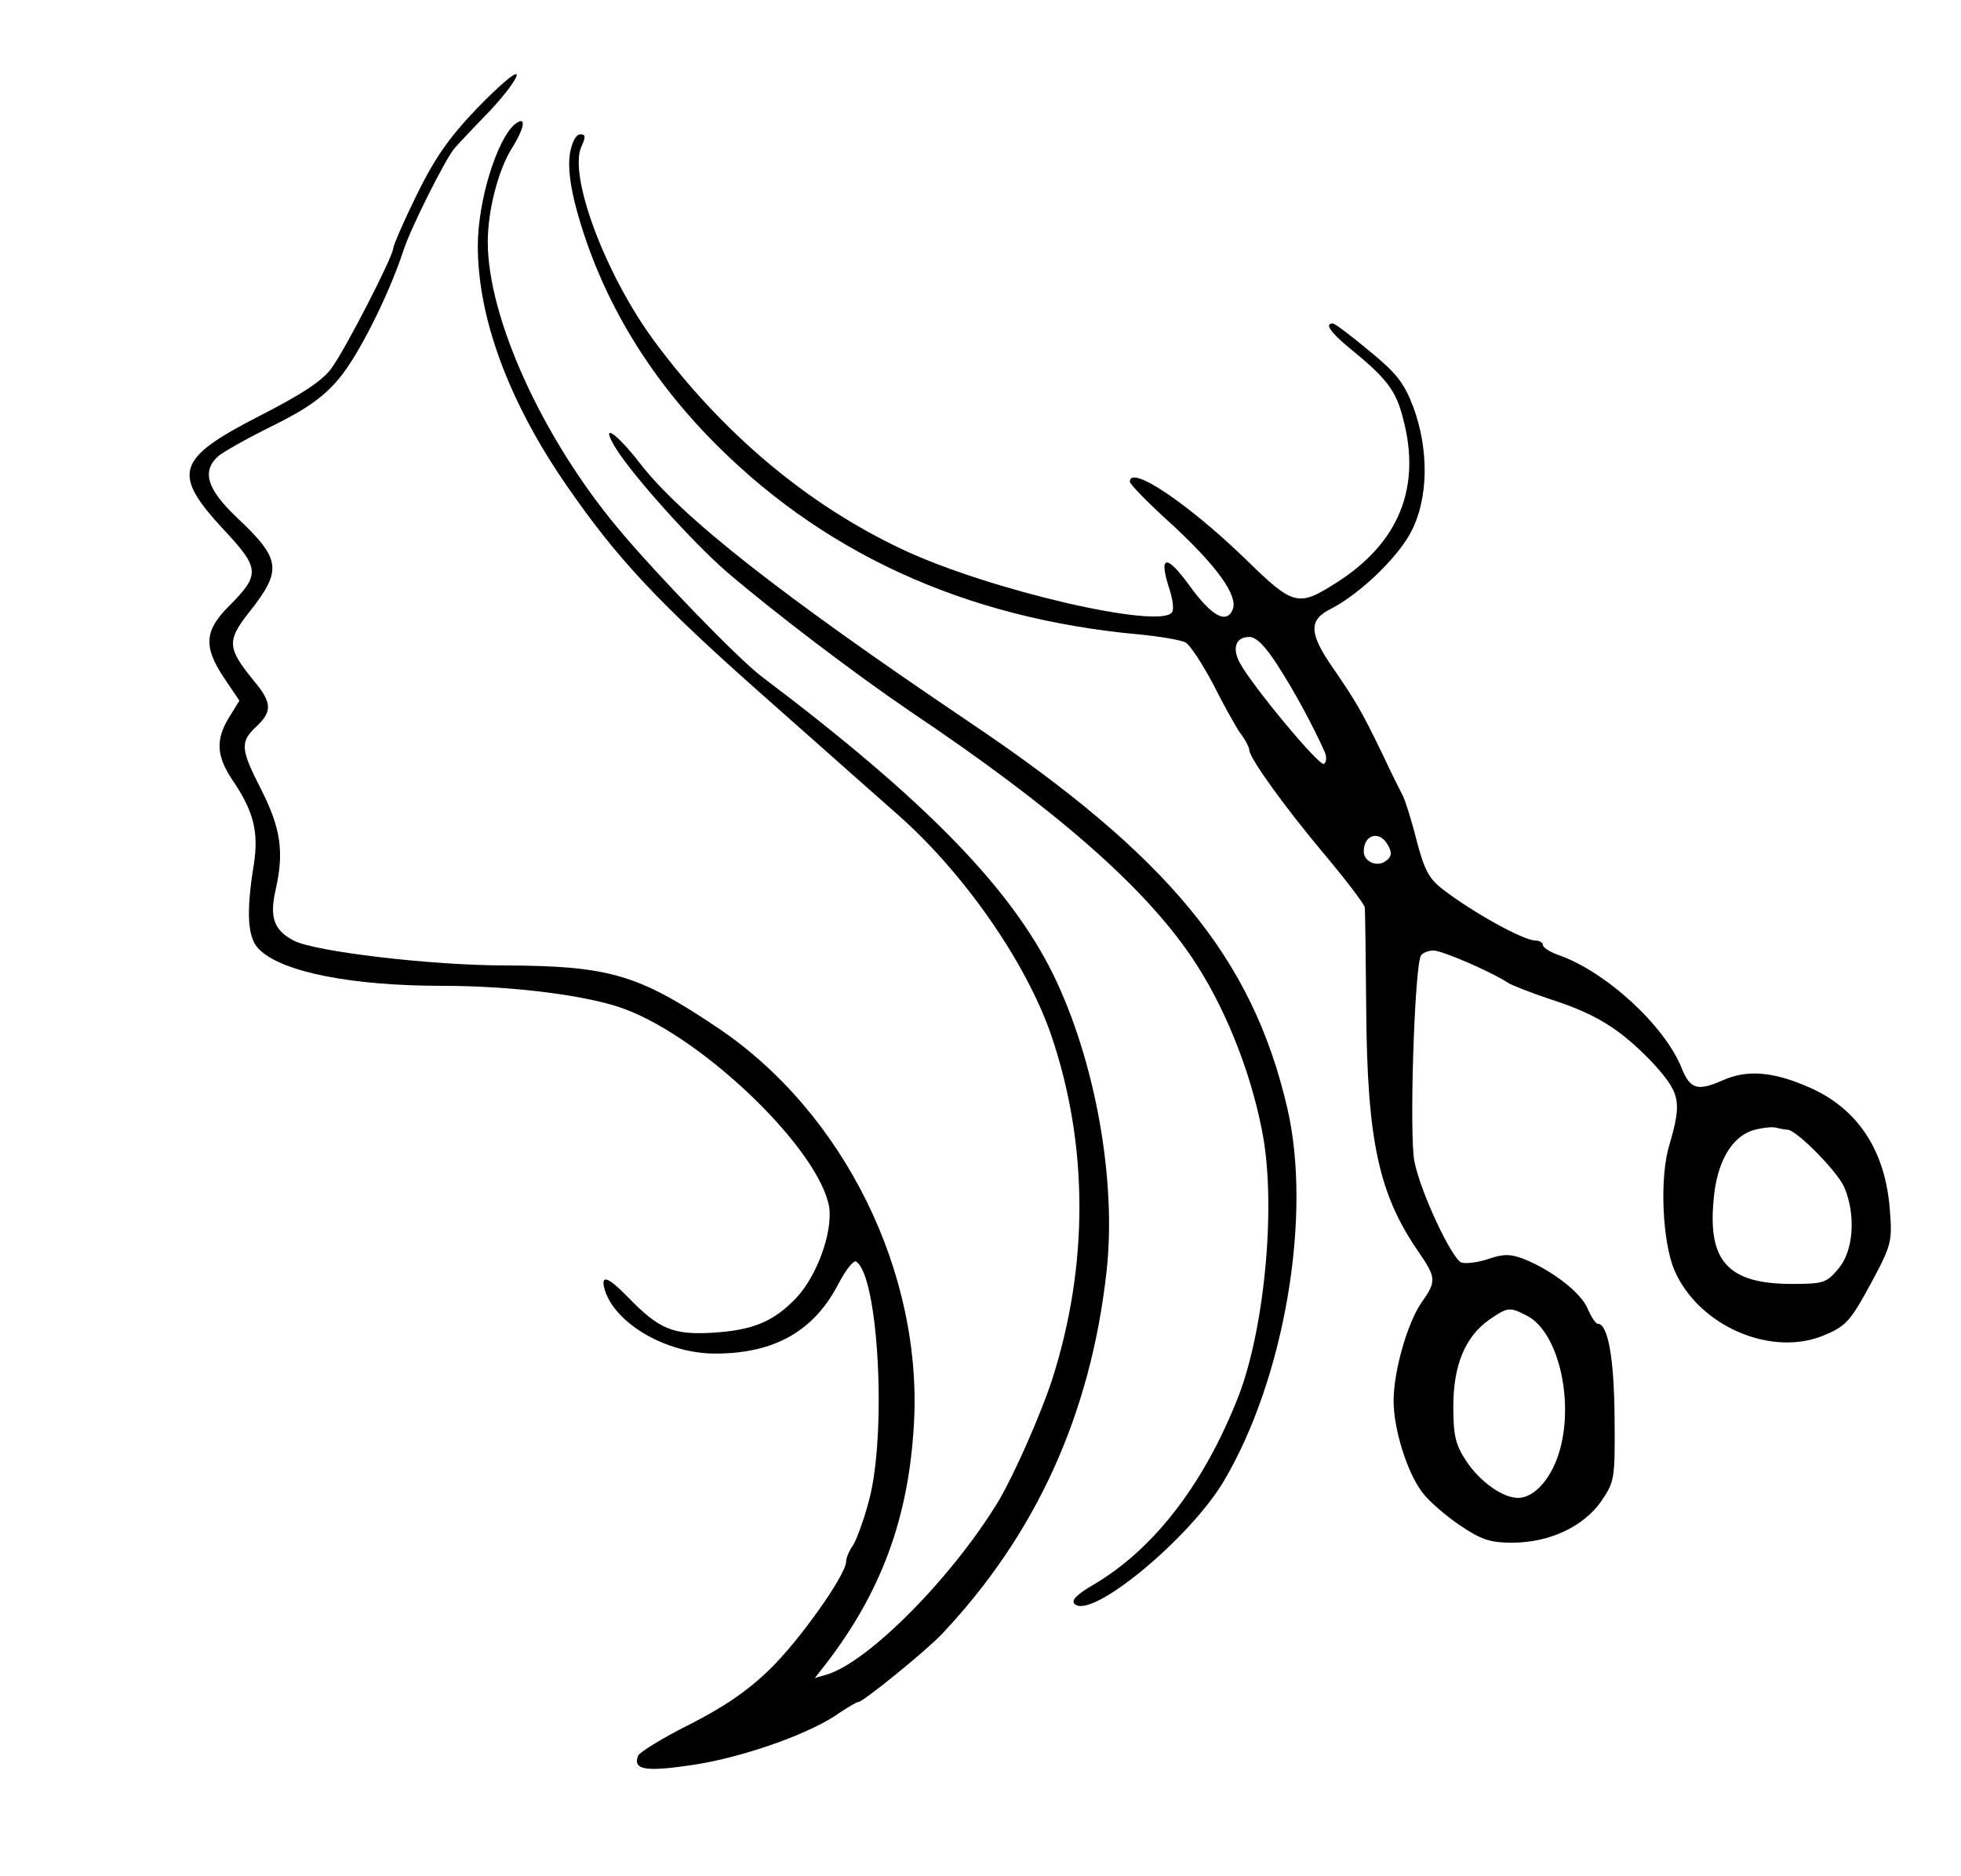 <?xml version="1.0" standalone="no"?>
<!DOCTYPE svg PUBLIC "-//W3C//DTD SVG 20010904//EN"
 "http://www.w3.org/TR/2001/REC-SVG-20010904/DTD/svg10.dtd">
<svg version="1.0" xmlns="http://www.w3.org/2000/svg"
 width="394pt" height="377pt" viewBox="0 0 394 377"
 preserveAspectRatio="xMidYMid meet">

<g transform="translate(0,377) scale(0.1,-0.1)"
fill="#000000" stroke="none">
<path d="M959 3553 c-58 -61 -85 -100 -122 -175 -26 -53 -47 -102 -47 -107 0
-16 -96 -203 -124 -241 -18 -25 -59 -52 -143 -95 -170 -87 -179 -116 -72 -231
71 -76 72 -89 9 -152 -49 -49 -52 -81 -10 -144 l31 -46 -21 -34 c-27 -44 -25
-77 6 -124 44 -64 54 -106 44 -171 -16 -98 -13 -150 12 -172 47 -45 187 -72
366 -72 145 0 297 -20 368 -47 162 -61 391 -284 410 -398 7 -50 -24 -137 -66
-182 -45 -47 -86 -65 -167 -70 -81 -5 -109 7 -172 72 -40 41 -55 46 -46 14 21
-68 124 -128 222 -128 120 0 200 46 249 143 14 26 29 45 34 42 45 -28 62 -346
26 -480 -10 -38 -25 -79 -32 -90 -8 -11 -14 -26 -14 -33 0 -26 -93 -158 -154
-217 -43 -42 -91 -75 -160 -110 -54 -27 -101 -56 -104 -63 -11 -29 15 -33 114
-18 101 16 234 63 292 105 17 11 33 21 37 21 9 0 136 103 167 136 189 200 299
441 331 727 21 183 -22 425 -107 599 -86 175 -259 352 -585 598 -46 34 -216
210 -289 298 -153 183 -262 424 -262 576 0 63 21 145 49 189 26 42 29 66 5 47
-36 -31 -74 -154 -74 -244 0 -145 62 -313 178 -481 102 -148 184 -236 406
-432 121 -107 239 -212 262 -232 133 -118 256 -296 306 -441 75 -220 76 -463
1 -695 -24 -72 -75 -187 -106 -240 -93 -154 -262 -325 -346 -350 l-24 -7 22
28 c111 144 166 292 177 479 19 307 -141 631 -396 801 -158 106 -216 123 -425
124 -149 0 -384 28 -425 50 -40 21 -49 47 -36 103 17 75 10 123 -29 200 -42
82 -43 96 -10 127 32 30 32 48 -5 92 -53 65 -55 80 -10 137 68 86 65 107 -25
192 -59 56 -70 92 -37 122 9 8 58 36 109 61 67 33 103 58 133 94 39 45 101
169 130 257 14 45 87 190 104 208 6 7 37 40 70 74 32 34 56 67 54 73 -2 7 -37
-24 -79 -67z"/>
<path d="M1145 3461 c-4 -27 0 -64 15 -118 46 -164 133 -314 259 -446 225
-235 517 -370 871 -402 41 -4 82 -11 92 -16 9 -5 33 -42 54 -81 20 -40 45 -85
55 -100 11 -14 19 -30 19 -35 0 -16 73 -117 152 -211 43 -51 79 -99 80 -105 1
-7 2 -100 3 -207 2 -261 25 -369 104 -484 37 -54 38 -60 6 -105 -28 -42 -55
-137 -55 -196 0 -57 27 -143 57 -183 13 -18 48 -48 76 -67 43 -29 61 -35 105
-35 75 0 143 32 179 83 27 40 28 44 27 168 -1 119 -13 189 -34 189 -4 0 -13
14 -20 30 -13 32 -71 77 -128 100 -27 10 -40 11 -72 0 -21 -7 -45 -10 -54 -7
-19 8 -81 139 -94 202 -11 51 0 394 13 415 3 5 15 10 25 10 17 0 115 -42 150
-65 8 -5 46 -20 85 -33 93 -30 140 -60 203 -125 58 -63 62 -79 36 -168 -20
-65 -14 -194 10 -251 49 -114 199 -178 306 -129 40 17 50 30 89 102 42 78 43
85 38 148 -9 119 -64 203 -162 246 -73 32 -125 36 -174 14 -50 -22 -65 -18
-82 24 -34 86 -153 195 -248 228 -17 6 -31 15 -31 20 0 5 -7 9 -15 9 -24 0
-125 56 -185 102 -29 22 -38 39 -54 100 -10 40 -23 80 -27 88 -4 8 -24 47 -42
86 -42 86 -51 102 -99 172 -48 69 -49 96 -5 118 59 30 137 105 163 157 34 66
35 163 4 248 -19 50 -34 69 -89 114 -36 30 -69 55 -73 55 -17 0 -6 -17 34 -50
74 -60 93 -85 107 -141 37 -138 -8 -250 -134 -330 -77 -49 -86 -47 -183 48
-116 112 -232 190 -232 155 0 -5 39 -45 88 -89 89 -83 129 -140 119 -167 -12
-31 -42 -15 -87 47 -47 65 -63 62 -40 -8 6 -19 9 -39 5 -45 -22 -36 -368 44
-542 126 -191 90 -361 233 -498 418 -99 134 -173 333 -147 391 9 20 9 25 -2
25 -9 0 -17 -16 -21 -39z m1422 -1028 c33 -51 71 -121 95 -175 4 -10 3 -20 -2
-23 -9 -6 -145 158 -169 203 -16 30 -8 52 19 52 14 0 32 -18 57 -57z m222
-362 c8 -14 7 -22 -3 -30 -18 -15 -46 -3 -46 18 0 35 33 43 49 12z m802 -571
c18 0 102 -85 115 -117 23 -55 18 -127 -12 -162 -24 -29 -30 -31 -94 -31 -127
0 -169 45 -157 169 6 75 36 127 80 140 18 5 38 7 45 5 8 -2 18 -4 23 -4z
m-523 -374 c61 -31 94 -164 67 -266 -15 -58 -51 -100 -85 -100 -31 0 -77 33
-104 74 -22 33 -26 52 -26 110 0 83 24 140 72 174 38 26 41 26 76 8z"/>
<path d="M1238 2868 c36 -57 155 -189 222 -247 97 -83 255 -203 368 -280 292
-196 470 -352 566 -494 64 -94 117 -224 141 -346 30 -144 7 -396 -46 -535 -69
-177 -170 -309 -293 -381 -34 -20 -44 -31 -37 -38 33 -33 232 132 300 247 122
206 178 535 127 751 -70 300 -238 505 -640 775 -378 255 -578 412 -661 520
-49 63 -81 83 -47 28z"/>
</g>
</svg>

